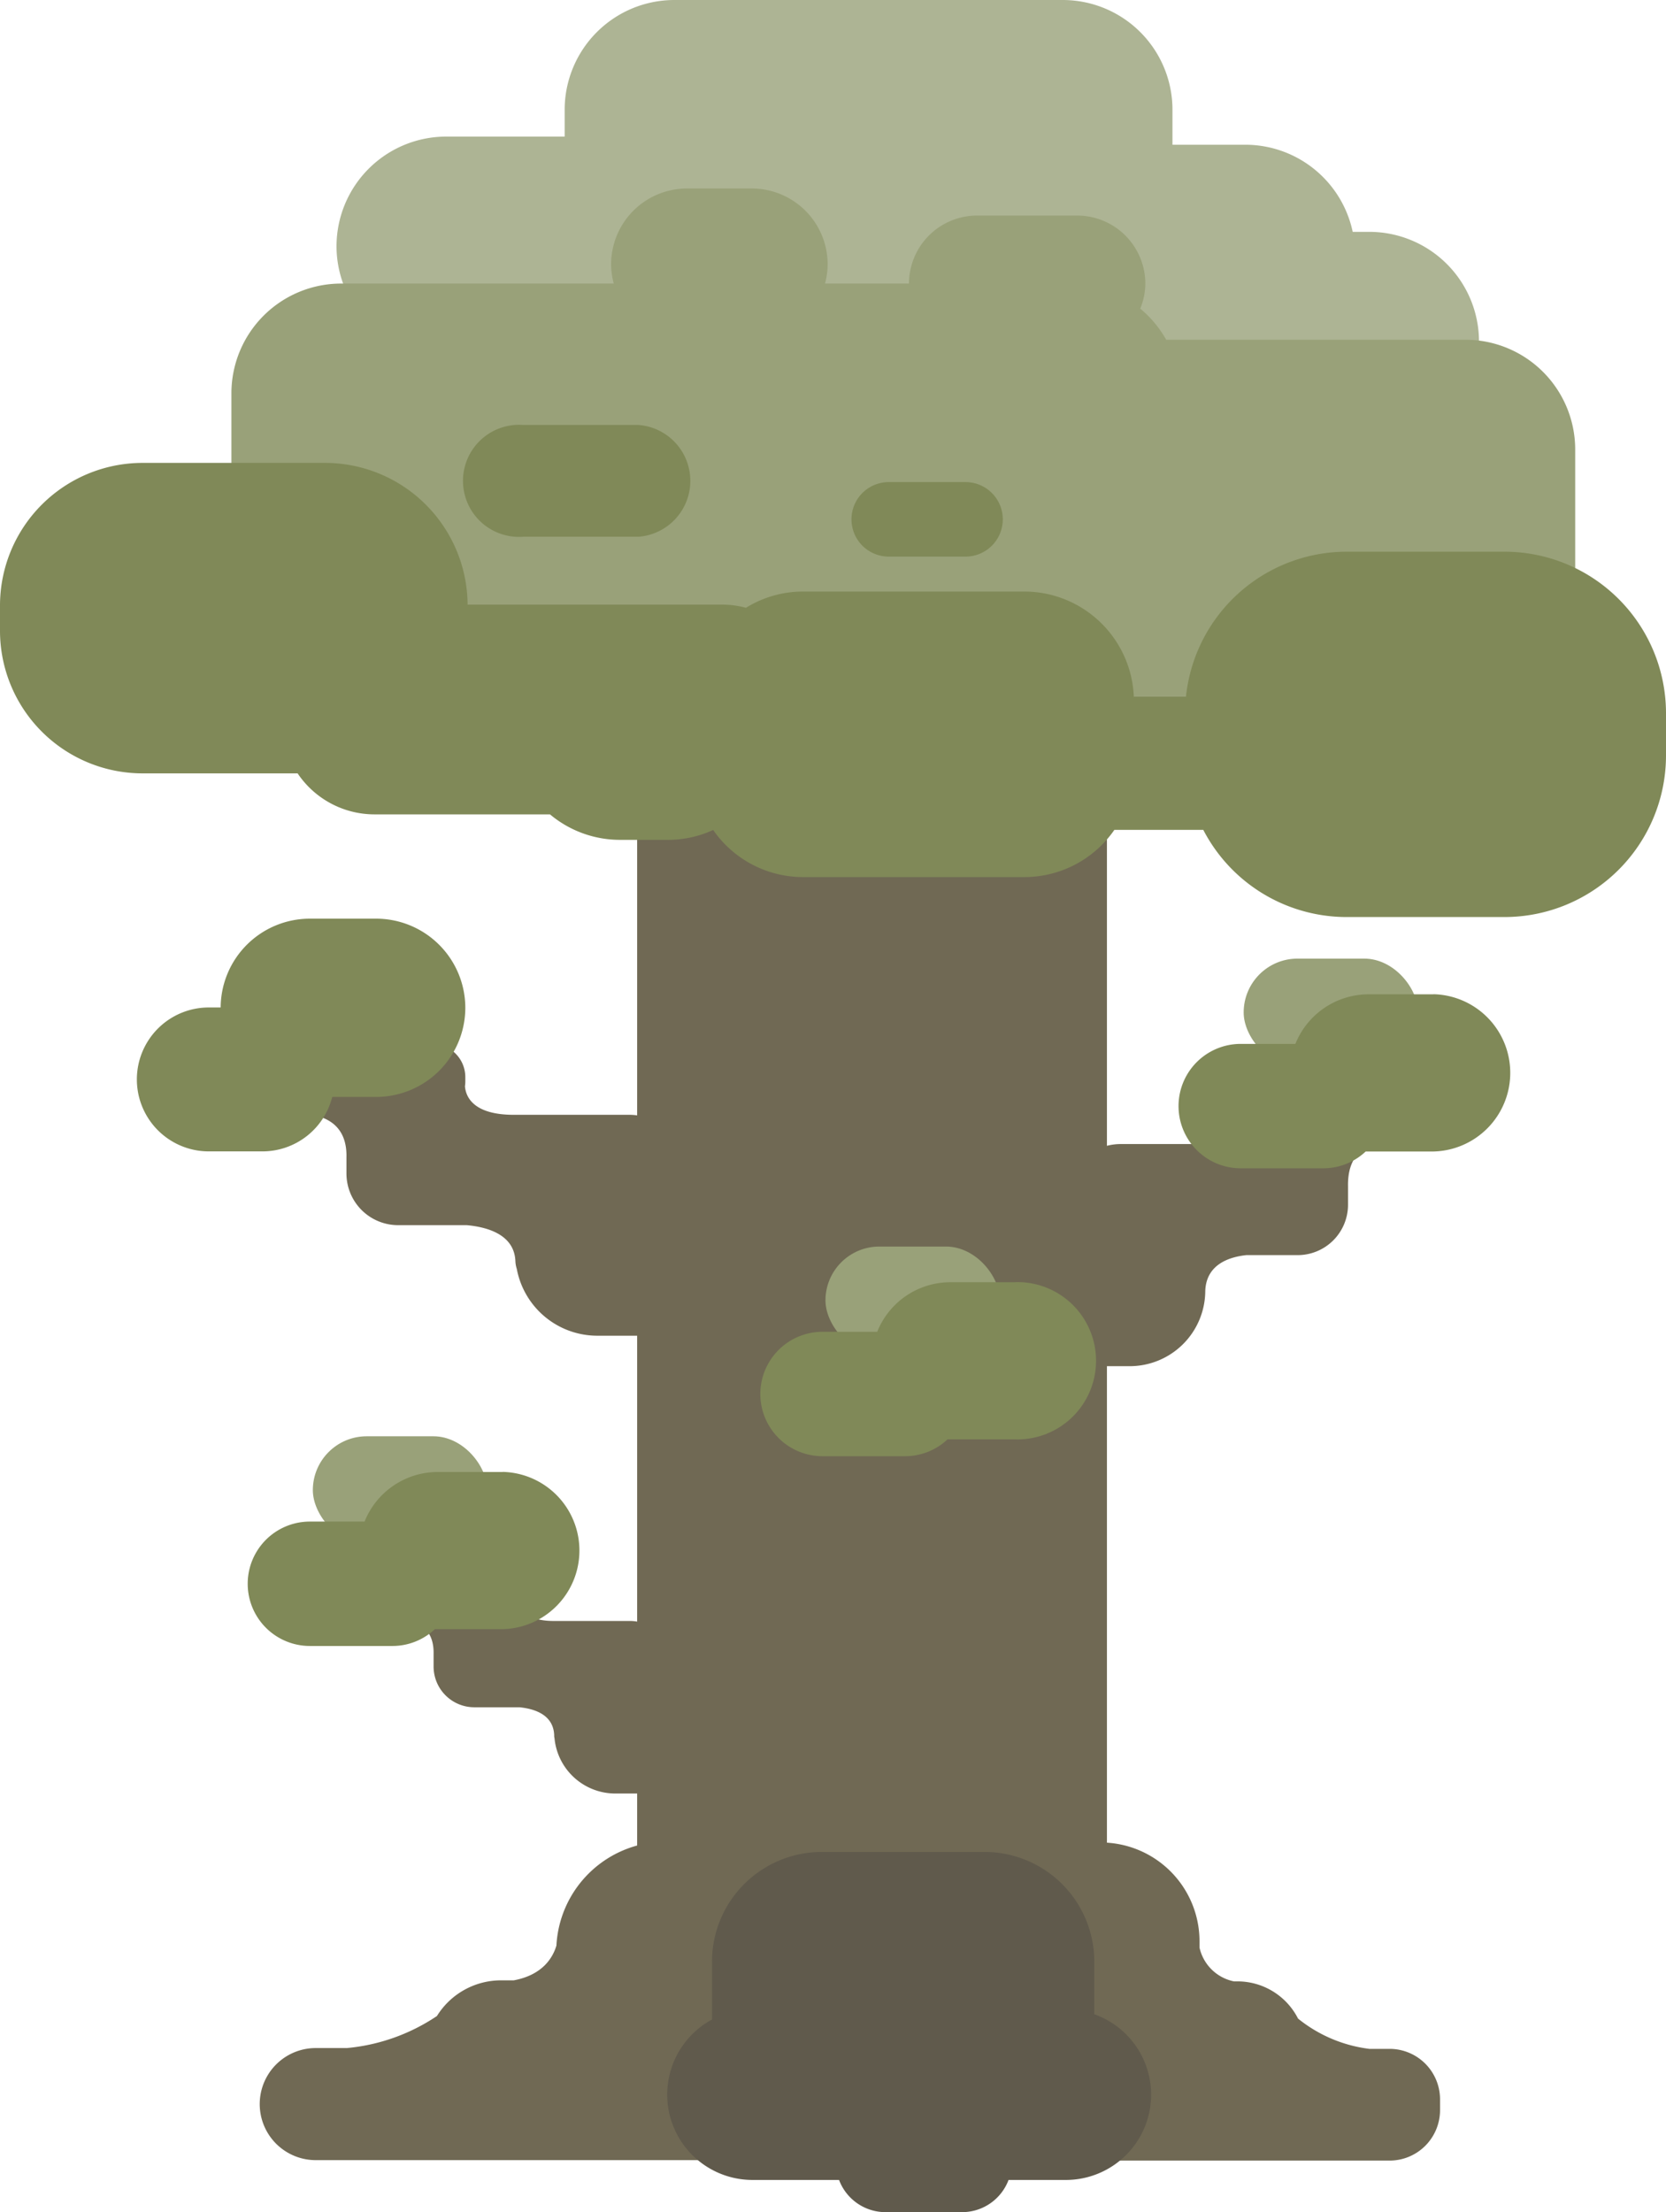 <svg xmlns="http://www.w3.org/2000/svg" viewBox="0 0 327.14 434.21"><defs><style>.cls-1{fill:#706954;}.cls-2{fill:#adb494;}.cls-3{fill:#99a179;}.cls-4{fill:#808958;}.cls-5{fill:#605a4c;}</style></defs><title>splashtree1</title><g id="Layer_2" data-name="Layer 2"><g id="Layer_5" data-name="Layer 5"><rect class="cls-1" x="125.11" y="124.88" width="92.25" height="293.92" rx="21.05" ry="21.05"/><path class="cls-1" d="M272.89,402.16h-4a27.7,27.7,0,0,1-14-5.94,13.36,13.36,0,0,0-11.87-7.31h-.73a8.69,8.69,0,0,1-6.75-6.63V381a19.4,19.4,0,0,0-19.35-19.35H191.64A19.4,19.4,0,0,0,172.29,381v23.74a19.4,19.4,0,0,0,19.35,19.35h81.25a9.91,9.91,0,0,0,9.88-9.88V412A9.91,9.91,0,0,0,272.89,402.16Z"/><path class="cls-1" d="M165.85,361.49H130.69a21.54,21.54,0,0,0-21.43,20.39c-.68,2.3-2.64,5.76-8.38,6.83H98.35a14.81,14.81,0,0,0-12.55,7h0A37.87,37.87,0,0,1,68.12,402H62a11,11,0,0,0,0,22H165.85a21.55,21.55,0,0,0,21.49-21.49V383A21.55,21.55,0,0,0,165.85,361.49Z"/><path class="cls-1" d="M276.38,210.5H252a7,7,0,0,0-7,7,7,7,0,0,0,.07,1c0,1.91-.85,6.06-8.12,6.06H220.05a10.9,10.9,0,0,0-8.91,4.65,14.73,14.73,0,0,0-4.07,10.14v24.2a4.62,4.62,0,0,0,4.61,4.61h10.19a14.84,14.84,0,0,0,14.8-14.8c.21-5.12,4.56-6.62,8.06-7h9.07l.52,0,.52,0a9.89,9.89,0,0,0,9.86-9.86V232.9c-.12-5.87,2.93-7.82,5.71-8.39h6a7,7,0,1,0,0-14Z"/><path class="cls-1" d="M130.93,322.3a8.48,8.48,0,0,0-7.26-4.13h-15c-6.4,0-6.92-3.48-6.87-4.88a5.29,5.29,0,0,0,.06-.57,5.46,5.46,0,0,0-5.45-5.45H74.78a5.45,5.45,0,0,0,0,10.89h5.53c2.35.44,4.94,2,4.83,6.52v2.43a8,8,0,0,0,8,8H102c3,.3,6.64,1.47,6.82,5.44,0,.22,0,.42.06.6a12,12,0,0,0,11.94,10.89h9.3a3.75,3.75,0,0,0,3.74-3.74V330.17A11.93,11.93,0,0,0,130.93,322.3Z"/><path class="cls-2" d="M268.93,45.51h-3.31a21.57,21.57,0,0,0-21-17.1H230.23V21.49A21.55,21.55,0,0,0,208.75,0H132.37a21.55,21.55,0,0,0-21.49,21.49v5.32H87.56A21.55,21.55,0,0,0,66.08,48.29v.07A21.55,21.55,0,0,0,87.56,69.85h23.32V99.59a21.55,21.55,0,0,0,21.49,21.49H244.59a21.55,21.55,0,0,0,21.49-21.49V90.86h2.85a21.55,21.55,0,0,0,21.49-21.49V67A21.55,21.55,0,0,0,268.93,45.51Z"/><path class="cls-3" d="M287.81,66.69H229a21.72,21.72,0,0,0-5.1-6.11,13.2,13.2,0,0,0,1-4.92h0a13.39,13.39,0,0,0-13.35-13.35H191.84a13.38,13.38,0,0,0-13.35,13.35H162a14.71,14.71,0,0,0,.52-3.83A14.9,14.9,0,0,0,147.69,37H134.85A14.9,14.9,0,0,0,120,51.83a14.71,14.71,0,0,0,.52,3.83H66.93A21.55,21.55,0,0,0,45.44,77.15v48.57a21.55,21.55,0,0,0,21.49,21.49h143.3c.29,0,.58,0,.87,0a21.37,21.37,0,0,0,14.44,5.64h62.28a21.55,21.55,0,0,0,21.49-21.49V88.17A21.55,21.55,0,0,0,287.81,66.69Z"/><path class="cls-4" d="M295.51,108.29H264.35a31.74,31.74,0,0,0-31.47,28.46H222.64a21.54,21.54,0,0,0-21.44-20.64H157.67a21.28,21.28,0,0,0-11.19,3.19,18,18,0,0,0-4.6-.62H91.82A28,28,0,0,0,63.91,90.86h-36A28,28,0,0,0,0,118.77v5.12A28,28,0,0,0,27.91,151.8H58.44a18.2,18.2,0,0,0,15.08,8.05H108a21.37,21.37,0,0,0,13.78,5h9.4a21.26,21.26,0,0,0,8.86-1.94,21.49,21.49,0,0,0,17.62,9.25h43.52a21.49,21.49,0,0,0,17.64-9.27h17.46A31.71,31.71,0,0,0,264.35,180h31.16a31.72,31.72,0,0,0,31.63-31.63v-8.48A31.72,31.72,0,0,0,295.51,108.29Z"/><path class="cls-4" d="M174.51,109.25H189.6a7.31,7.31,0,0,0,0-14.62H174.51a7.31,7.31,0,1,0,0,14.62Z"/><path class="cls-4" d="M102.79,105.35h22.64a11,11,0,0,0,0-21.93H102.79a11,11,0,1,0,0,21.93Z"/><rect class="cls-3" x="244.21" y="188.16" width="34.25" height="21.14" rx="10.57" ry="10.57"/><path class="cls-4" d="M281.5,195.17H268.7a15.48,15.48,0,0,0-14.33,9.73H243.63a12.21,12.21,0,0,0,0,24.42h16.23a12.15,12.15,0,0,0,8.31-3.3l.54,0h12.8a15.44,15.44,0,0,0,0-30.87Z"/><path class="cls-5" d="M214.88,395.39V385a21.55,21.55,0,0,0-21.49-21.49H161.29A21.55,21.55,0,0,0,139.81,385V396.4a16.75,16.75,0,0,0,7.95,31.49h17a9.75,9.75,0,0,0,9.09,6.32h15.1a9.75,9.75,0,0,0,9.09-6.32h11.22a16.74,16.74,0,0,0,5.65-32.51Z"/><path class="cls-1" d="M133.12,225.45a10.15,10.15,0,0,0-9.48-6.63H100.89c-8,0-9.43-3.58-9.59-5.6a6.46,6.46,0,0,0,.07-.9v-.91a6.52,6.52,0,0,0-6.51-6.51H52.42a6.52,6.52,0,0,0-6.51,6.51v.91a6.52,6.52,0,0,0,6.51,6.51h8.85c3.29.56,6.9,2.5,6.76,8.33v3.2a10.15,10.15,0,0,0,10.12,10.12H91.66c4.13.38,9.29,1.88,9.54,7a5.88,5.88,0,0,0,.28,1.6,16.09,16.09,0,0,0,15.76,13.1h14a5,5,0,0,0,5-5V234.86A15.91,15.91,0,0,0,133.12,225.45Z"/><path class="cls-4" d="M73.9,180.32H60.8a17.52,17.52,0,0,0-17.47,17.43H41A14.1,14.1,0,0,0,41,226H51.58a14.14,14.14,0,0,0,13.66-10.69H73.9A17.52,17.52,0,0,0,91.37,197.8h0A17.52,17.52,0,0,0,73.9,180.32Z"/><rect class="cls-3" x="61.43" y="281.92" width="34.25" height="21.14" rx="10.57" ry="10.57"/><path class="cls-4" d="M98.72,288.93H85.92a15.48,15.48,0,0,0-14.33,9.73H60.85a12.21,12.21,0,1,0,0,24.42H77.08a12.15,12.15,0,0,0,8.31-3.3l.54,0h12.8a15.44,15.44,0,0,0,0-30.87Z"/><rect class="cls-3" x="162.09" y="244.68" width="34.25" height="21.14" rx="10.57" ry="10.57"/><path class="cls-4" d="M199.38,251.68h-12.8a15.48,15.48,0,0,0-14.33,9.73H161.51a12.21,12.21,0,0,0,0,24.42h16.23a12.15,12.15,0,0,0,8.31-3.3l.54,0h12.8a15.44,15.44,0,1,0,0-30.87Z"/></g></g></svg>